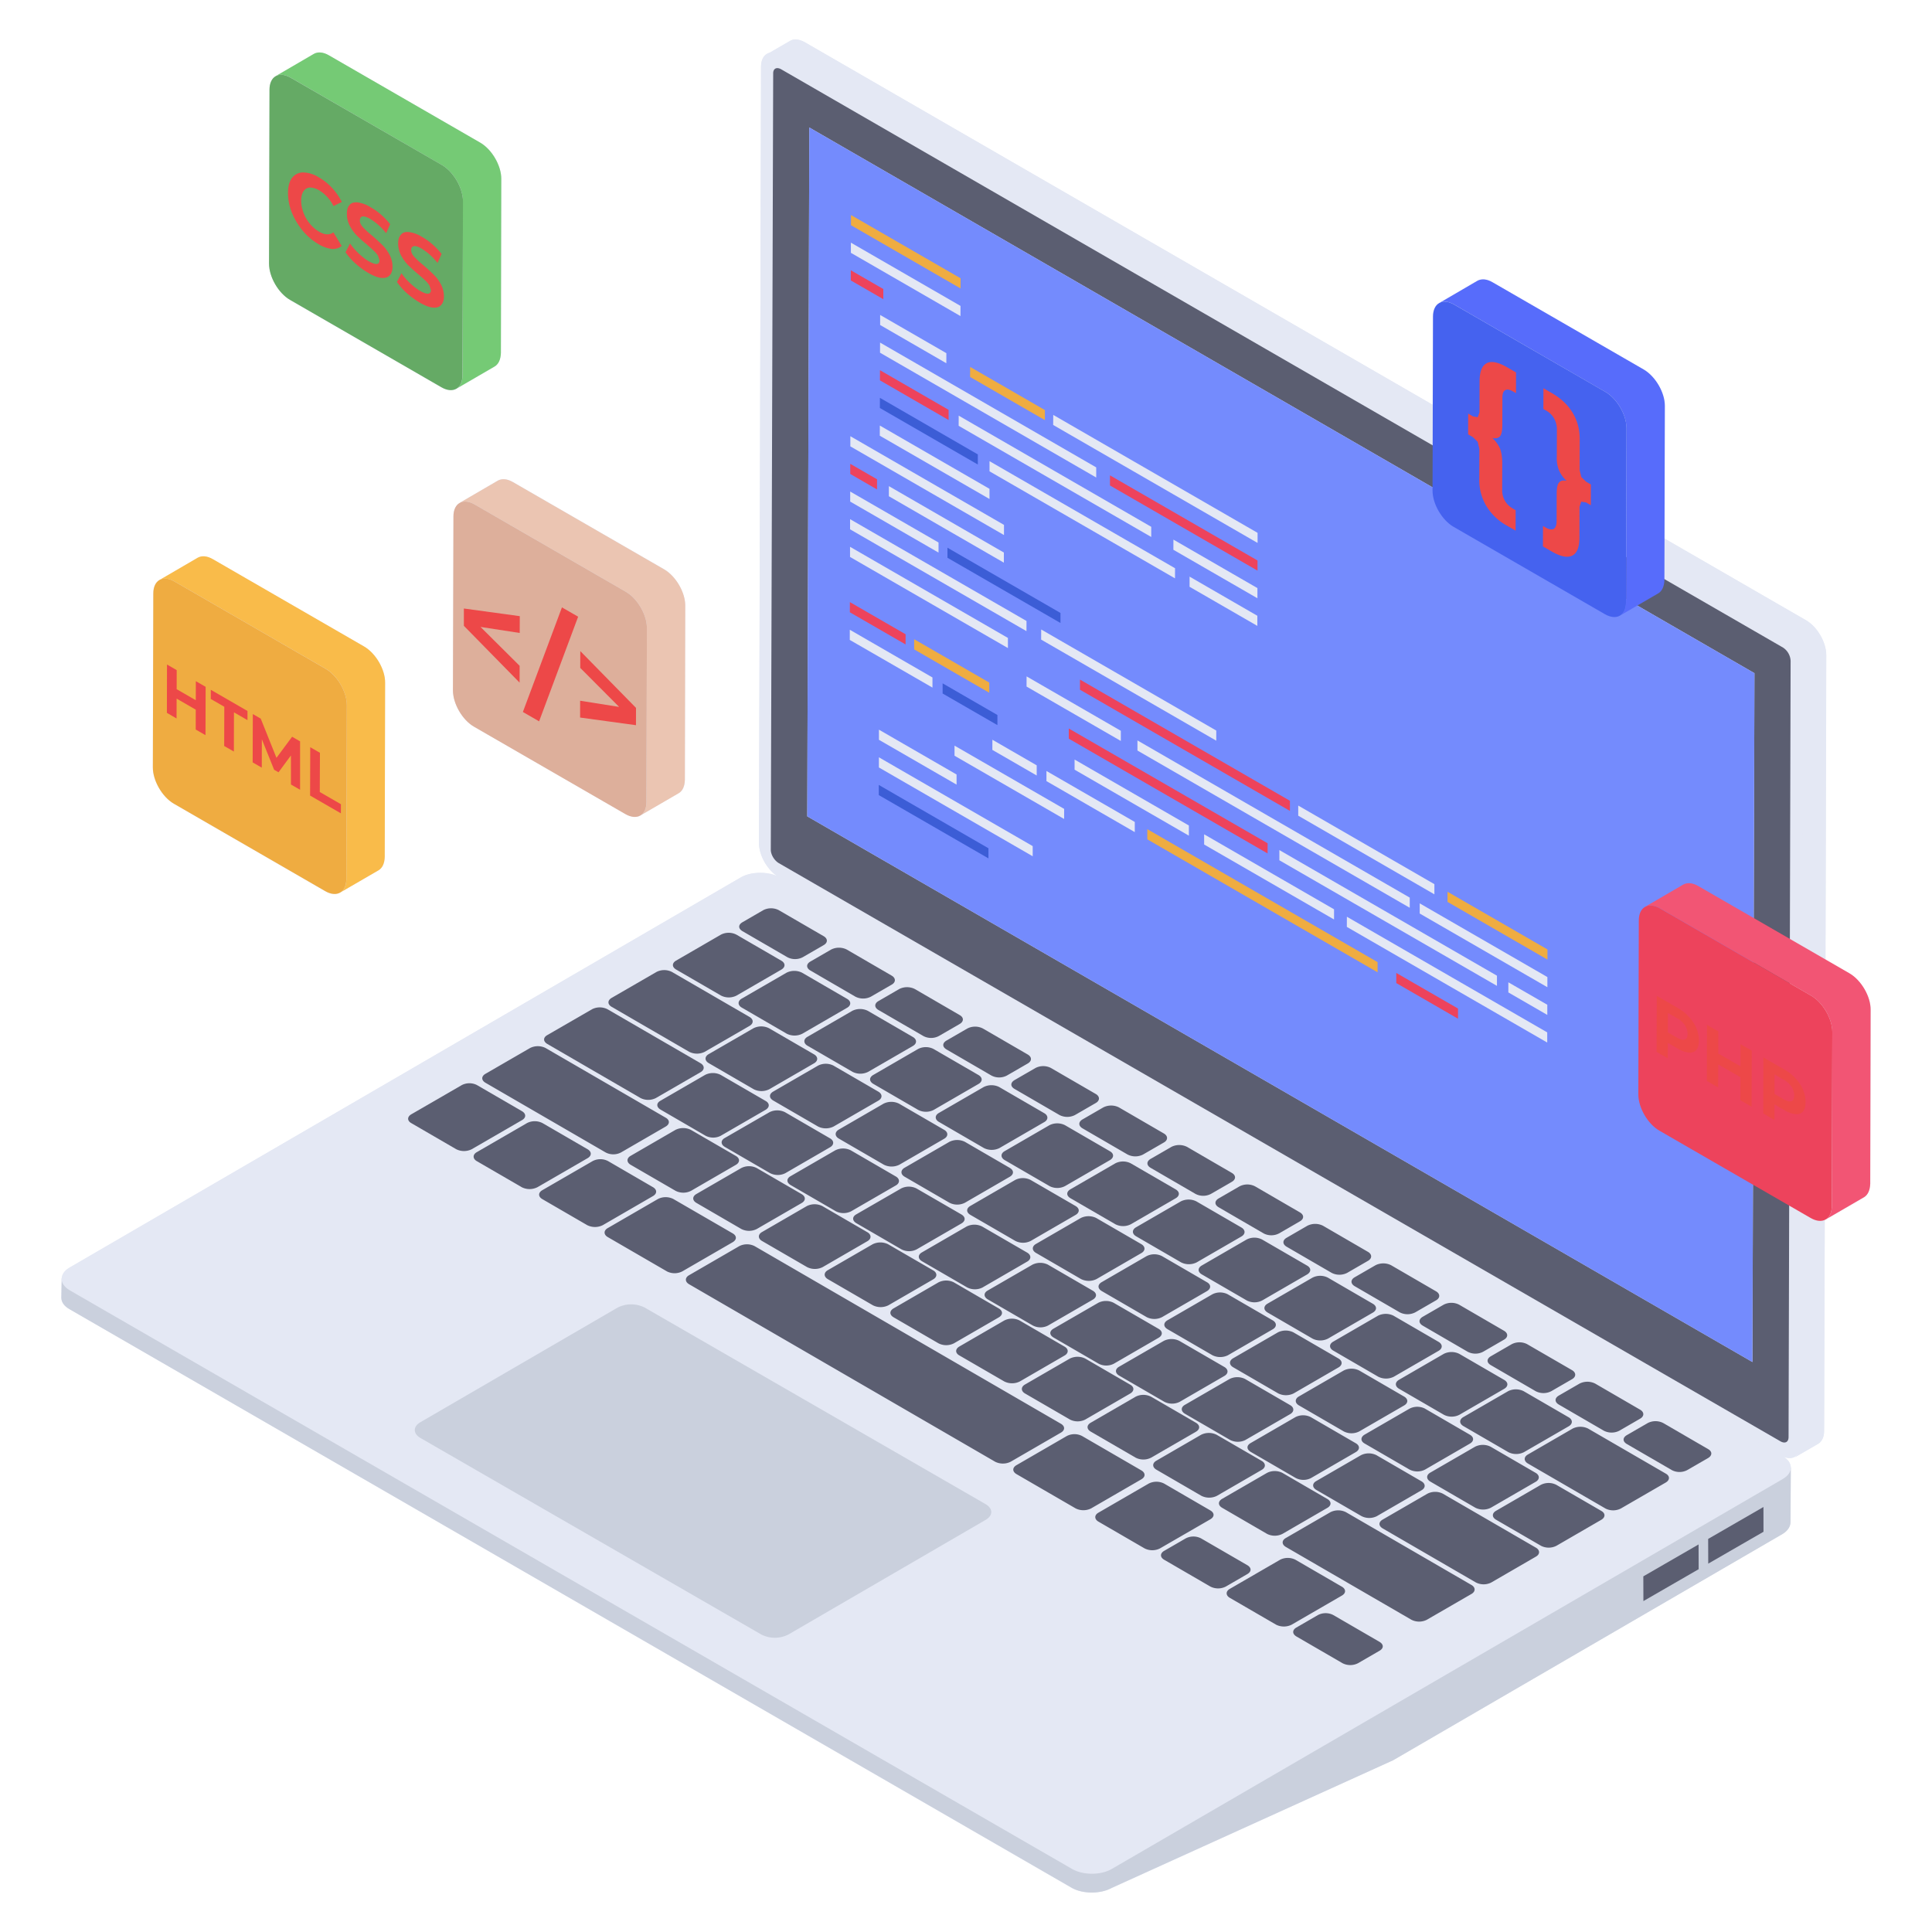 <svg xmlns="http://www.w3.org/2000/svg" width="512" height="512" viewBox="0 0 50 50"><g xmlns="http://www.w3.org/2000/svg"><g fill="#e4e8f4"><path d="M6.965 6.825l.01-4.5c0-.17.06-.3.16-.35.01-.01.02-.01.03-.01l.96-.57c.1-.06.24-.05.39.04l3.92 2.26c.3.17.54.59.54.94l-.01 4.5c-.01.17-.07.29-.16.35l-.98.57-.01.01c-.1.05-.24.05-.39-.04l-3.92-2.26c-.3-.18-.54-.6-.54-.94zM3.955 19.865l.01-4.51c0-.17.06-.29.16-.34.01-.01.02-.01.03-.01l.96-.57c.11-.06.24-.05.39.04l3.92 2.26c.3.17.55.59.54.94l-.01 4.5c0 .17-.06.29-.16.35l-.96.55c-.1.08-.26.09-.42-.01l-3.91-2.26c-.31-.18-.55-.6-.55-.94zM11.725 17.865l.01-4.5c0-.18.07-.3.17-.35l.01-.01.97-.57c.1-.05.24-.05.39.04l3.92 2.26c.3.18.54.6.54.94l-.01 4.5c0 .18-.06.3-.16.35l-.96.56c-.01.01-.02.02-.03.02-.1.06-.24.05-.39-.04l-3.92-2.26c-.3-.17-.54-.59-.54-.94z" data-original="#e4e8f4"/><path d="M48.415 26.135l-.01 4.5c-.01.17-.07.29-.16.35l-1 .58c.01-.01.02-.01.02-.02-.01.01-.02.01-.04.02l-.02 5.47c0 .16-.06.27-.15.33l-.62.36c.05-.03.08-.07.11-.13-.08.13-.21.18-.39.1.12.08.18.17.19.27l-.01 1.43c0 .11-.07.22-.2.3l-10.08 5.86-7.29 3.31c-.28.15-.74.15-1.02 0l-25.94-14.98c-.15-.08-.22-.19-.22-.3l.01-.48v-.02h.01c0-.11.07-.21.2-.28l17.37-10.1c.26-.15.69-.15.97-.01-.28-.17-.51-.56-.5-.89l.05-20.08c0-.18.08-.3.19-.34l.57-.33c.09-.05.22-.04.36.03l16.26 9.39.01-2.28c0-.18.06-.3.16-.35.01-.01.02-.01.03-.01l.96-.57c.1-.05.24-.05.39.04l3.92 2.26c.3.18.54.6.54.94l-.01 3.43 3.67 2.12c.29.17.52.57.52.9l-.02 7.88.62.36c.3.17.55.59.55.94z" data-original="#e4e8f4"/></g><path d="M46.347 37.96l-.009 1.438c0 .106-.07.22-.202.3l-10.081 5.857-7.288 3.305c-.282.159-.741.159-1.023 0L1.8 33.882c-.141-.08-.212-.186-.212-.3l.01-.509c0 .106.07.22.21.3l25.935 14.978c.282.159.75.159 1.023 0l17.369-10.09c.14-.08.211-.195.211-.301z" fill="#cad0dd" data-original="#cad0dd"/><path d="M46.134 37.685c.281.163.283.43.003.592L28.77 48.37c-.28.163-.74.163-1.022 0L1.807 33.394c-.282-.163-.283-.43-.003-.592l17.368-10.093c.28-.163.74-.163 1.021 0zM47.261 16.95l-.052 20.085c0 .16-.062.274-.15.327l-.627.361c.097-.053.15-.168.15-.326l.062-20.086c0-.326-.23-.723-.512-.89L20.2 1.45c-.142-.088-.274-.088-.37-.035l.625-.362c.089-.052.22-.044.362.035L46.75 16.06c.282.168.511.565.511.89z" fill="#e4e8f4" data-original="#e4e8f4"/><path d="M46.146 16.402c.282.163.512.561.511.885L46.6 37.374c0 .324-.232.456-.514.293L20.151 22.694c-.287-.166-.512-.562-.51-.885l.056-20.088c.001-.323.227-.458.514-.292zm.139 20.79l.057-20.087a.43.43 0 00-.197-.34L20.21 1.79c-.112-.065-.203-.014-.203.11l-.057 20.087c0 .13.09.278.202.343l25.935 14.974c.113.065.197.017.198-.113" fill="#e4e8f4" data-original="#e4e8f4"/><path d="M46.146 16.76L20.213 1.791c-.115-.062-.203-.017-.203.106l-.062 20.094c0 .124.088.274.203.344l25.934 14.97c.114.061.203.017.203-.115l.053-20.086a.437.437 0 00-.195-.344zm-.767 9.571l-.026 8.918-24.461-14.122.053-17.827 24.46 14.122z" fill="#5b5e71" data-original="#5b5e71"/><path d="M20.945 3.3l-.053 17.827 24.46 14.122.053-17.827z" fill="#748bfd" data-original="#748bfd"/><path d="M21.316 24.228c.113.066.109.17 0 .232l-.54.312a.43.43 0 01-.4 0l-1.16-.673c-.114-.067-.114-.167-.001-.232l.54-.313a.44.44 0 01.4.001zM20.22 24.862c.114.066.108.17 0 .232l-1.16.672a.44.44 0 01-.4-.001l-1.161-.673c-.114-.066-.11-.17-.001-.232l1.16-.672a.44.44 0 01.401.001zM28.36 28.313c.108.063.108.17 0 .232l-.54.312a.44.44 0 01-.4 0l-1.166-.677c-.108-.063-.109-.163.005-.229l.54-.312a.438.438 0 01.395-.002zM26.597 27.29c.114.067.11.17.001.233l-.54.312a.43.43 0 01-.4 0l-1.16-.674c-.115-.066-.115-.166-.002-.232l.54-.312a.44.44 0 01.4 0zM25.322 27.821c.114.066.109.17.001.232l-1.16.672a.44.44 0 01-.401-.001l-1.16-.673c-.114-.066-.11-.17-.001-.232l1.16-.672a.44.44 0 01.4.001zM30.122 29.335c.108.063.109.17 0 .232l-.54.312a.44.44 0 01-.4 0l-1.166-.677c-.108-.063-.114-.166 0-.232l.54-.312a.45.45 0 01.4 0zM32.128 31.768c.108.063.108.17 0 .232l-1.16.671a.45.45 0 01-.4 0l-1.167-.677c-.108-.063-.109-.169 0-.232l1.16-.671a.45.45 0 01.4 0zM35.403 32.398c.109.063.11.17.001.232l-.54.312a.44.44 0 01-.4 0l-1.166-.677c-.108-.063-.114-.166 0-.232l.539-.312a.45.45 0 01.4 0zM33.83 32.755c.109.063.103.167-.004.229l-1.161.672a.438.438 0 01-.395.002l-1.166-.676c-.114-.066-.109-.17 0-.232l1.16-.672a.44.44 0 01.4.001zM19.397 26.318c.109.063.11.17.001.232l-1.16.671a.45.45 0 01-.401 0l-2.007-1.164c-.114-.066-.108-.17 0-.232l1.16-.671a.44.44 0 01.4 0zM21.067 27.286c.109.063.11.17.001.232l-1.16.672a.45.45 0 01-.401 0l-1.166-.677c-.108-.063-.109-.17 0-.232l1.16-.671a.45.45 0 01.4 0zM22.732 28.252c.108.063.109.17 0 .232l-1.16.671a.45.45 0 01-.4 0l-1.16-.673c-.115-.066-.11-.17-.002-.232l1.161-.672a.44.44 0 01.4 0zM19.817 28.494c.108.063.103.166-.005.229l-1.16.671a.427.427 0 01-.39 0l-1.166-.677c-.109-.063-.115-.166-.007-.228l1.161-.672a.45.45 0 01.4 0zM27.025 28.809c.108.062.109.17 0 .231l-1.16.672a.45.45 0 01-.4 0l-1.166-.677c-.109-.063-.11-.17-.001-.232l1.16-.671a.45.45 0 01.401 0zM17.232 28.928c.108.063.103.166-.005.228l-1.155.669a.429.429 0 01-.395.002l-3.113-1.805c-.108-.063-.114-.166 0-.232l1.155-.668a.45.45 0 01.4 0zM24.435 29.24c.108.062.109.169 0 .231l-1.16.672a.45.45 0 01-.4 0l-1.167-.677c-.108-.063-.108-.17 0-.232l1.16-.672a.45.45 0 01.4.001zM21.481 29.46c.109.062.109.169.001.231l-1.16.672a.438.438 0 01-.396-.004l-1.166-.676c-.108-.063-.114-.167-.006-.23l1.161-.67a.45.45 0 01.4 0zM28.728 29.796c.108.063.103.166-.005.229l-1.16.671a.438.438 0 01-.396.003l-1.166-.676c-.108-.063-.109-.17 0-.232l1.16-.672a.45.45 0 01.4 0zM19.043 29.915c.114.066.108.17 0 .232l-1.16.672a.44.44 0 01-.4-.001l-1.161-.673c-.109-.063-.11-.17-.001-.232l1.16-.672a.45.45 0 01.401.001zM26.132 30.224c.114.066.109.169 0 .231l-1.16.672a.44.44 0 01-.4 0l-1.161-.674c-.108-.062-.109-.17 0-.232l1.16-.671a.45.45 0 01.4 0zM23.184 30.447c.108.062.109.17 0 .232l-1.16.671a.439.439 0 01-.395-.004l-1.166-.676c-.109-.063-.114-.166-.006-.229l1.16-.671a.45.45 0 01.401 0zM16.897 30.723c.109.063.115.166.001.232l-1.3.753a.45.45 0 01-.401-.001l-1.16-.673c-.115-.066-.11-.17-.002-.232l1.302-.753a.43.43 0 01.4 0zM20.745 30.903c.114.066.109.17.001.232l-1.16.671a.44.44 0 01-.401 0l-1.16-.674c-.114-.066-.11-.169-.001-.232l1.16-.671a.44.44 0 01.4 0zM27.835 31.211c.113.066.108.17 0 .232l-1.16.672a.44.44 0 01-.4-.001l-1.161-.673c-.114-.066-.109-.17-.001-.232l1.16-.672a.44.44 0 01.401.001zM24.881 31.43c.114.067.109.17.001.233l-1.16.671a.429.429 0 01-.396-.003l-1.16-.673c-.114-.066-.115-.167-.007-.23l1.161-.67a.44.44 0 01.4 0zM22.448 31.89c.108.063.109.17 0 .232l-1.16.672a.45.45 0 01-.4-.001l-1.166-.676c-.109-.063-.11-.17-.001-.232l1.16-.672a.45.45 0 01.401 0zM18.963 31.92c.109.064.11.164-.004.23l-1.301.753a.438.438 0 01-.395.002l-1.535-.89c-.108-.063-.109-.17 0-.232l1.3-.753a.44.44 0 01.4.001zM29.537 32.198c.109.063.11.17.001.232l-1.16.672a.45.45 0 01-.401 0l-1.166-.677c-.109-.063-.109-.17 0-.232l1.16-.671a.45.45 0 01.4 0zM26.584 32.418c.108.063.108.17 0 .232l-1.16.672a.438.438 0 01-.395-.004l-1.166-.676c-.109-.063-.114-.166-.006-.229l1.16-.672a.45.45 0 01.401.001zM24.15 32.877c.11.063.11.17.002.232l-1.161.672a.45.45 0 01-.4 0l-1.167-.677c-.108-.063-.109-.17 0-.232l1.16-.671a.45.45 0 01.4 0zM37.166 33.42c.108.063.109.17 0 .232l-.54.312a.44.44 0 01-.4 0l-1.166-.677c-.108-.063-.114-.166 0-.232l.54-.312a.45.45 0 01.4 0zM31.24 33.186c.108.063.103.166-.005.229l-1.16.671a.439.439 0 01-.396.003l-1.165-.676c-.114-.067-.11-.17-.001-.232l1.16-.672a.44.44 0 01.401 0zM28.281 33.403c.114.066.109.17 0 .232l-1.16.671a.43.43 0 01-.395-.004l-1.16-.673c-.109-.063-.115-.166-.007-.229l1.161-.671a.45.45 0 01.4 0zM35.527 33.74c.114.065.11.169.001.231l-1.16.672a.44.44 0 01-.401 0l-1.16-.674c-.114-.066-.11-.17-.001-.232l1.16-.671a.44.44 0 01.401 0zM25.848 33.862c.114.066.109.17 0 .232l-1.16.671a.44.44 0 01-.4 0l-1.161-.673c-.114-.066-.109-.17 0-.232l1.16-.672a.44.44 0 01.4 0zM38.922 34.439c.114.066.11.17.001.232l-.54.312a.43.43 0 01-.4 0l-1.16-.674c-.114-.066-.115-.166-.001-.232l.54-.312a.44.44 0 01.4 0zM32.937 34.17c.109.063.11.17.001.232l-1.16.672a.45.45 0 01-.401-.001l-1.16-.673c-.115-.066-.11-.17-.002-.232l1.161-.672a.44.44 0 01.4.001zM29.984 34.39c.114.066.108.17 0 .232l-1.16.672a.429.429 0 01-.395-.004l-1.16-.673c-.115-.066-.115-.167-.007-.23l1.16-.67a.44.44 0 01.401 0zM37.23 34.727c.109.063.109.17.001.232l-1.16.671a.45.45 0 01-.401 0l-1.166-.677c-.109-.062-.11-.169-.001-.231l1.16-.672a.45.45 0 01.401 0zM27.55 34.85c.109.062.11.169.001.231l-1.16.672a.45.45 0 01-.4-.001l-1.167-.676c-.108-.063-.103-.166.005-.229l1.16-.672a.439.439 0 01.396-.002zM40.685 35.46c.108.064.109.17 0 .233l-.54.312a.44.44 0 01-.4 0l-1.165-.677c-.109-.063-.11-.163.004-.229l.54-.312a.438.438 0 01.395-.002zM34.64 35.158c.108.062.109.169 0 .231l-1.16.672a.45.45 0 01-.4 0l-1.167-.677c-.108-.063-.108-.17 0-.232l1.16-.671a.45.45 0 01.4 0zM31.686 35.377c.109.063.11.17.001.232l-1.16.672a.439.439 0 01-.396-.004l-1.166-.676c-.108-.063-.114-.166-.006-.229l1.161-.671a.45.45 0 01.4 0zM38.927 35.711c.114.066.109.17.001.232l-1.16.672a.44.44 0 01-.401-.001l-1.16-.673c-.109-.063-.11-.17-.001-.232l1.16-.672a.45.45 0 01.401.001zM29.253 35.837c.109.062.103.166-.004.228l-1.161.672a.438.438 0 01-.395.002l-1.166-.676c-.108-.063-.109-.17 0-.232l1.16-.671a.45.45 0 01.4 0zM42.447 36.483c.109.063.109.17 0 .232l-.539.312a.44.44 0 01-.4 0l-1.166-.677c-.109-.063-.114-.166-.001-.232l.54-.312a.45.45 0 01.4 0zM36.337 36.142c.114.066.109.17 0 .232l-1.16.671a.44.44 0 01-.4 0l-1.16-.673c-.11-.063-.11-.17-.002-.232l1.161-.672a.45.45 0 01.4 0zM33.39 36.365c.108.063.108.17 0 .232l-1.161.671a.438.438 0 01-.395-.003l-1.166-.676c-.108-.063-.114-.167-.006-.23l1.16-.671a.45.45 0 01.401 0zM40.598 36.68c.108.063.108.17 0 .232l-1.16.671a.45.45 0 01-.4 0l-1.167-.677c-.108-.063-.109-.17 0-.232l1.16-.671a.45.45 0 01.4 0zM27.455 36.846c.109.062.114.166 0 .231l-1.3.753a.45.45 0 01-.4 0l-7.923-4.595c-.108-.063-.109-.17 0-.232l1.3-.753a.44.44 0 01.4.001zM38.04 37.13c.114.065.109.169 0 .231l-1.16.672a.44.44 0 01-.4 0l-1.167-.677c-.108-.063-.103-.166.005-.229l1.16-.671a.438.438 0 01.396-.003zM35.086 37.35c.114.065.109.169.001.231l-1.16.672a.429.429 0 01-.396-.004l-1.16-.673c-.114-.066-.114-.166-.006-.229l1.16-.672a.44.44 0 01.4.001zM32.653 37.808c.109.063.109.17.001.232l-1.16.672a.45.45 0 01-.401 0l-1.166-.677c-.109-.063-.11-.17-.001-.232l1.16-.672a.45.45 0 01.401.001zM39.742 38.117c.109.063.11.17.001.232l-1.16.671a.45.45 0 01-.401 0l-1.166-.677c-.108-.063-.109-.17 0-.232l1.16-.671a.45.45 0 01.4 0zM43.114 38.139c.108.063.103.166-.005.229l-1.16.671a.438.438 0 01-.396.003l-2.012-1.167c-.108-.063-.109-.17 0-.232l1.16-.672a.45.45 0 01.4.001zM29.537 38.053c.109.063.115.166.001.232l-1.301.753a.45.45 0 01-.4-.001l-1.53-.887c-.113-.066-.109-.17 0-.232l1.3-.753a.43.43 0 01.401.001zM36.789 38.337c.108.062.109.17 0 .231l-1.16.672a.439.439 0 01-.395-.004l-1.166-.676c-.108-.063-.114-.166-.006-.229l1.16-.671a.45.45 0 01.401 0zM34.35 38.793c.114.066.109.17.001.231l-1.16.672a.44.44 0 01-.401 0l-1.16-.674c-.114-.066-.11-.169-.001-.232l1.16-.671a.44.44 0 01.401 0zM41.445 39.104c.108.063.104.166-.005.229l-1.16.672a.439.439 0 01-.395.002l-1.166-.676c-.114-.066-.109-.17-.001-.232l1.16-.672a.44.44 0 01.401.001zM31.321 39.088c.114.066.115.166.001.232l-1.301.752a.44.44 0 01-.4 0l-1.193-.692c-.109-.063-.11-.17-.001-.232l1.301-.753a.44.44 0 01.4 0zM39.75 40.054c.108.062.108.17 0 .231l-1.16.672a.438.438 0 01-.396-.004l-2.407-1.396c-.114-.066-.114-.166-.006-.229l1.16-.671a.44.44 0 01.401 0zM32.279 40.506c.114.066.114.167 0 .232l-.555.322a.44.44 0 01-.4 0l-1.194-.693c-.114-.066-.109-.17 0-.232l.555-.321a.43.43 0 01.4 0zM38.081 41.019c.109.063.109.17.001.232l-1.155.668a.44.44 0 01-.4 0l-3.249-1.884c-.108-.063-.114-.167 0-.232l1.155-.669a.45.45 0 01.4.001zM34.727 41.063c.108.062.114.166 0 .231l-1.3.753a.45.45 0 01-.401 0l-1.198-.695c-.109-.063-.11-.17-.001-.232l1.3-.753a.44.44 0 01.401 0zM35.7 42.49c.114.067.115.167.001.232l-.556.322a.44.44 0 01-.4 0l-1.193-.692c-.114-.067-.11-.17-.001-.232l.556-.322a.43.43 0 01.4 0z" fill="#5b5e71" data-original="#5b5e71"/><g><path d="M18.13 27.516c.109.063.109.17.001.232l-1.16.671a.439.439 0 01-.396-.003l-2.408-1.397c-.113-.066-.114-.166-.006-.229l1.161-.671a.44.44 0 01.4 0z" fill="#5b5e71" data-original="#5b5e71"/></g><g><path d="M24.84 26.272c.109.063.104.166-.004.229l-.54.312a.429.429 0 01-.395.002l-1.166-.676c-.108-.062-.114-.166 0-.232l.539-.312a.45.45 0 01.4 0z" fill="#5b5e71" data-original="#5b5e71"/></g><g><path d="M23.078 25.25c.108.063.109.17 0 .232l-.54.312a.44.44 0 01-.4 0l-1.165-.677c-.109-.063-.115-.166-.001-.232l.54-.312a.45.45 0 01.4 0z" fill="#5b5e71" data-original="#5b5e71"/></g><g><path d="M23.625 26.837c.109.063.109.17.001.232l-1.16.671a.45.45 0 01-.401 0l-1.166-.676c-.109-.063-.11-.17-.001-.232l1.16-.672a.45.45 0 01.401 0z" fill="#5b5e71" data-original="#5b5e71"/></g><g><path d="M21.922 25.85c.109.062.11.169.001.231l-1.16.672a.45.45 0 01-.401 0l-1.166-.677c-.108-.063-.109-.17 0-.232l1.16-.671a.45.45 0 01.4 0z" fill="#5b5e71" data-original="#5b5e71"/></g><g><path d="M13.508 28.757c.109.063.115.167.001.232l-1.301.753a.45.45 0 01-.4 0l-1.166-.677c-.109-.063-.104-.166.004-.228l1.302-.753a.429.429 0 01.395-.003z" fill="#5b5e71" data-original="#5b5e71"/></g><g><path d="M15.206 29.742c.108.063.114.166 0 .232l-1.3.752a.45.45 0 01-.401 0l-1.166-.676c-.108-.063-.109-.17 0-.232l1.3-.753a.44.44 0 01.4 0z" fill="#5b5e71" data-original="#5b5e71"/></g><g><path d="M33.641 31.376c.114.066.109.17 0 .232l-.539.312a.43.43 0 01-.4 0l-1.16-.674c-.115-.066-.115-.166-.002-.232l.54-.312a.44.44 0 01.4 0z" fill="#5b5e71" data-original="#5b5e71"/></g><g><path d="M31.879 30.354c.114.066.109.17 0 .232l-.54.312a.43.43 0 01-.4 0l-1.16-.674c-.109-.063-.114-.166-.001-.232l.54-.312a.45.45 0 01.4 0z" fill="#5b5e71" data-original="#5b5e71"/></g><g><path d="M30.425 30.78c.114.066.109.17 0 .232l-1.16.672a.44.44 0 01-.4-.001l-1.161-.673c-.114-.066-.109-.17 0-.232l1.16-.671a.44.44 0 01.4 0z" fill="#5b5e71" data-original="#5b5e71"/></g><g><path d="M44.21 37.505c.108.063.103.166-.005.229l-.54.312a.429.429 0 01-.395.002l-1.166-.676c-.114-.066-.114-.166 0-.232l.54-.312a.44.44 0 01.4 0z" fill="#5b5e71" data-original="#5b5e71"/></g><g><path d="M30.95 36.82c.114.067.11.17.001.233l-1.16.671a.44.44 0 01-.401 0l-1.16-.673c-.114-.066-.11-.17-.001-.232l1.16-.672a.44.44 0 01.401 0z" fill="#5b5e71" data-original="#5b5e71"/></g><g><path d="M25.504 38.925c.199.115.2.296.003.41l-5.1 2.964a.772.772 0 01-.708 0l-8.816-5.083c-.195-.112-.2-.295-.002-.41l5.1-2.964a.778.778 0 01.708 0z" fill="#cad0dd" data-original="#cad0dd"/></g><g><path d="M44.207 39.827l.002.64 1.43-.825-.001-.641zM42.529 40.796l.002.64 1.43-.825-.002-.641z" fill="#5b5e71" data-original="#5b5e71"/></g><g><path d="M22.86 7.48v.263l-.841-.485v-.263z" fill="#ed435c" data-original="#ed435c"/><path d="M28.37 12.096v.262l-5.595-3.23.001-.262zM24.492 9.14l-.001.261-1.713-.99v-.26zM24.858 7.917l-.001.263-2.836-1.637V6.28z" fill="#e4e8f4" data-original="#e4e8f4"/><path d="M24.86 7.202l-.001.263-2.836-1.637v-.263z" fill="#efac41" data-original="#efac41"/><path d="M32.544 14.505v.263l-3.818-2.204v-.262zM24.55 10.607v.263l-1.777-1.026.001-.263zM22.698 12.404l-.001.262-.692-.4v-.262z" fill="#ed435c" data-original="#ed435c"/><path d="M25.813 18.504v.262l-1.418-.818v-.263z" fill="#3c5dd6" data-original="#3c5dd6"/><path d="M23.437 16.415l-.001.263-1.442-.832.001-.263z" fill="#ed435c" data-original="#ed435c"/><path d="M24.132 17.533v.262l-2.14-1.234.001-.263z" fill="#e4e8f4" data-original="#e4e8f4"/><path d="M25.602 17.665v.263l-1.944-1.122v-.263z" fill="#efac41" data-original="#efac41"/><path d="M24.289 14.04v.261l-2.286-1.32v-.26zM26.085 16.51v.262l-4.086-2.358v-.263zM26.566 16.071l-.001.263L22 13.699v-.263zM25.98 14.3v.262l-2.976-1.719v-.262zM25.983 13.584v.263l-3.976-2.295v-.263z" fill="#e4e8f4" data-original="#e4e8f4"/><path d="M27.445 15.863v.26l-2.925-1.688v-.26z" fill="#3c5dd6" data-original="#3c5dd6"/><path d="M25.608 12.651v.263l-2.839-1.638.001-.263z" fill="#e4e8f4" data-original="#e4e8f4"/><path d="M25.306 11.76v.262l-2.535-1.463.001-.263z" fill="#3c5dd6" data-original="#3c5dd6"/><path d="M29.794 13.634v.263L24.81 11.02l.001-.263zM30.41 14.706l-.001.262-4.8-2.77v-.263zM32.542 15.22v.263l-2.175-1.255.001-.263zM32.546 13.79v.261l-5.29-3.053.002-.26z" fill="#e4e8f4" data-original="#e4e8f4"/><path d="M27.042 10.613v.26l-1.936-1.117.001-.26z" fill="#efac41" data-original="#efac41"/><path d="M32.54 15.936v.262l-1.754-1.012v-.263z" fill="#e4e8f4" data-original="#e4e8f4"/><g><path d="M25.581 21.953v.262l-2.838-1.638v-.263z" fill="#3c5dd6" data-original="#3c5dd6"/></g><g><path d="M26.726 21.897v.263l-3.98-2.298v-.263z" fill="#e4e8f4" data-original="#e4e8f4"/></g><g><path d="M24.756 20.044v.262l-2.009-1.16v-.262z" fill="#e4e8f4" data-original="#e4e8f4"/></g><g><path d="M27.54 20.934l-.001.261-2.836-1.637v-.261z" fill="#e4e8f4" data-original="#e4e8f4"/></g><g><path d="M29.368 21.272v.263l-2.286-1.32v-.262z" fill="#e4e8f4" data-original="#e4e8f4"/></g><g><path d="M33.383 20.724v.262L27.95 17.85v-.262z" fill="#ed435c" data-original="#ed435c"/></g><g><path d="M26.83 19.807v.263l-1.148-.663.001-.263z" fill="#e4e8f4" data-original="#e4e8f4"/></g><g><path d="M29.007 18.913v.263l-2.44-1.408.001-.263z" fill="#e4e8f4" data-original="#e4e8f4"/></g><g><path d="M40.048 24.571v.263l-2.586-1.493v-.262z" fill="#efac41" data-original="#efac41"/></g><g><path d="M30.768 21.364v.263l-2.958-1.708v-.262z" fill="#e4e8f4" data-original="#e4e8f4"/><path d="M32.806 21.824l-.001.263-5.145-2.97v-.263z" fill="#ed435c" data-original="#ed435c"/><path d="M34.525 23.533v.263l-3.362-1.94v-.264z" fill="#e4e8f4" data-original="#e4e8f4"/><path d="M35.652 24.9v.263l-5.96-3.441v-.263z" fill="#efac41" data-original="#efac41"/><path d="M37.733 26.101v.263l-1.597-.922v-.262z" fill="#ed435c" data-original="#ed435c"/><path d="M36.484 23.23v.263l-7.047-4.069v-.262zM37.122 22.882v.263l-3.524-2.035v-.262zM38.741 25.251v.263l-5.631-3.25V22zM40.042 26.718v.263l-5.186-2.993.001-.263zM40.044 26.003v.263l-1.008-.582v-.262zM40.046 25.286v.263l-3.304-1.907v-.263z" fill="#e4e8f4" data-original="#e4e8f4"/></g><g><path d="M31.477 18.907v.262l-4.532-2.616.001-.262z" fill="#e4e8f4" data-original="#e4e8f4"/></g></g><g><path d="M9.967 17.672l-.01 4.501c-.004.173-.064.292-.159.349l-.993.577c.095-.056.159-.176.159-.348l.01-4.501c.004-.345-.243-.768-.542-.94l-3.916-2.261c-.151-.088-.289-.095-.39-.039l.992-.577c.102-.057.24-.05.391.038l3.916 2.261c.3.176.546.595.542.94z" fill="#f9bb4a" data-original="#f9bb4a"/><path d="M8.43 17.31c.302.174.547.594.546.94l-.013 4.501c-.001.346-.247.484-.548.31L4.5 20.8c-.301-.174-.545-.595-.544-.941l.012-4.5c.001-.347.247-.484.548-.31z" fill="#efac41" data-original="#efac41"/><path d="M5.322 17.775l-.004 1.251-.253-.146.001-.514-.495-.286-.002.514-.25-.145.003-1.251.251.145-.001.493.495.286.001-.493zM6.405 18.4v.237l-.35-.202-.002 1.015-.251-.144.003-1.015-.35-.202.001-.237zM7.766 19.186v1.253l-.236-.136-.001-.752-.321.436-.114-.066-.317-.788-.002.734-.236-.136.004-1.251.205.118.407 1.015.405-.546zM8.28 19.482l-.004 1.015.547.316-.001.236-.797-.46.004-1.251z" fill="#ed4848" data-original="#ffffff"/></g><g><path d="M12.973 4.633l-.01 4.5c-.004.174-.064.293-.159.35l-.993.577c.095-.056.159-.176.159-.349l.01-4.5c.004-.345-.243-.768-.542-.94L7.522 2.01c-.151-.088-.289-.095-.39-.039l.992-.578c.102-.056.24-.049.391.04l3.916 2.26c.3.176.546.595.542.94z" fill="#75ca75" data-original="#75ca75"/><path d="M11.437 4.27c.301.175.545.595.545.941l-.013 4.5c-.001.347-.247.485-.548.31l-3.915-2.26c-.301-.173-.545-.594-.544-.94l.012-4.5c.001-.347.247-.484.548-.31z" fill="#65aa65" data-original="#65aa65"/><path d="M8.248 4.588c.128.074.24.161.343.272.1.108.188.232.255.367l-.216.106a.978.978 0 00-.367-.405.474.474 0 00-.24-.075.208.208 0 00-.168.096c-.04.06-.06.14-.061.241 0 .106.02.209.06.315.039.105.095.202.166.285a.862.862 0 00.24.207c.148.085.268.09.368.015l.215.354a.373.373 0 01-.256.077.882.882 0 01-.348-.127 1.54 1.54 0 01-.403-.343 1.83 1.83 0 01-.283-.471 1.355 1.355 0 01-.099-.508c0-.165.033-.294.102-.388a.359.359 0 01.284-.143.79.79 0 01.408.125zM9.59 5.363c.096.055.188.117.276.196.088.078.167.16.231.243l-.104.234a1.53 1.53 0 00-.404-.366c-.095-.055-.163-.076-.211-.067-.045.011-.065.046-.065.101 0 .06.024.115.076.172.052.058.131.132.24.221.111.097.199.175.27.249.073.07.132.154.184.249.048.092.076.2.075.31 0 .096-.024.17-.072.22-.045.052-.117.075-.209.068s-.208-.051-.34-.127a2.129 2.129 0 01-.335-.244 1.708 1.708 0 01-.26-.293l.117-.227c.064.092.136.175.224.258.084.08.171.15.255.198.096.056.168.079.216.074.044-.006.068-.039.069-.094l-.04-.12a.646.646 0 00-.104-.123c-.044-.044-.1-.09-.171-.155a4.877 4.877 0 01-.276-.246 1.124 1.124 0 01-.18-.25.653.653 0 01-.074-.316c0-.096.02-.172.068-.222.044-.057.116-.075.209-.068a.84.84 0 01.335.125zM10.92 6.13c.097.056.184.116.276.197.088.078.164.159.232.244l-.105.234a1.551 1.551 0 00-.403-.366c-.096-.056-.164-.077-.212-.068-.044.012-.068.044-.068.099 0 .06.027.117.08.175.051.057.13.13.239.22.111.097.2.175.271.25.072.068.132.153.183.248.048.092.076.2.076.31 0 .096-.025.17-.073.22-.044.053-.116.075-.208.068s-.208-.051-.34-.127a2.129 2.129 0 01-.336-.244 1.626 1.626 0 01-.259-.293l.117-.226c.06.09.135.174.223.257.084.08.172.15.256.198.096.056.168.079.216.074.044-.006.068-.039.068-.094l-.04-.12a.645.645 0 00-.103-.123c-.044-.044-.1-.09-.176-.157-.108-.09-.2-.175-.272-.244a1.154 1.154 0 01-.183-.253.694.694 0 01-.075-.315c0-.096.024-.17.073-.22.044-.057.112-.078.208-.068a.84.84 0 01.336.125z" fill="#ed4848" data-original="#ffffff"/></g><g><path d="M17.734 15.679l-.01 4.5c-.004.173-.064.292-.159.349l-.993.577c.095-.056.159-.176.159-.348l.01-4.5c.004-.346-.243-.769-.542-.941l-3.916-2.261c-.152-.088-.289-.095-.391-.039l.993-.577c.102-.057.24-.05.391.039l3.916 2.26c.3.176.546.595.542.94z" fill="#ebc5b2" data-original="#ebc5b2"/><path d="M16.198 15.316c.301.174.545.594.544.94l-.012 4.501c-.001.346-.247.484-.548.31l-3.915-2.26c-.301-.174-.546-.595-.545-.94l.013-4.502c.001-.346.247-.483.548-.31z" fill="#ddaf9b" data-original="#ddaf9b"/><path d="M13.452 15.946l-.002.435-1.014-.156 1.012 1.006-.001.435-1.442-1.47v-.448zM14.962 15.96l-1.01 2.708-.42-.242 1.011-2.707zM15.018 16.85l1.442 1.47-.001.448-1.446-.198.001-.435 1.009.16-1.006-1.01z" fill="#ed4848" data-original="#ffffff"/></g><g><path d="M48.411 26.133l-.01 4.5c-.004.173-.064.293-.159.35l-.993.577c.095-.057.159-.176.159-.349l.01-4.5c.004-.346-.243-.768-.542-.94l-3.916-2.262c-.151-.088-.289-.095-.39-.038l.992-.578c.102-.056.24-.05.391.039l3.916 2.26c.3.177.546.596.542.94z" fill="#f25574" data-original="#f25574"/><path d="M46.875 25.77c.301.174.545.595.545.94l-.013 4.501c-.001.347-.247.484-.548.31l-3.915-2.26c-.301-.174-.545-.594-.544-.94l.012-4.501c.001-.346.247-.484.548-.31z" fill="#ed435c" data-original="#ed435c"/><path d="M43.902 26.611a.787.787 0 01.065.316c0 .108-.021.191-.066.245-.045.053-.108.077-.19.069a.677.677 0 01-.292-.105l-.255-.147-.002.401-.29-.168.004-1.45.546.315c.111.064.208.14.29.232.084.091.146.187.19.292zm-.298.293c.045-.017.07-.063.07-.146a.415.415 0 00-.07-.227.574.574 0 00-.2-.18l-.238-.137-.002.505.239.137c.086.05.156.066.2.048M45.335 27.191l-.004 1.451-.29-.168.001-.596-.574-.331-.002.596-.294-.17.004-1.45.294.17-.001.572.574.331.001-.572zM46.662 28.205a.788.788 0 01.065.316c0 .107-.021.19-.066.244-.046.053-.108.077-.191.069a.677.677 0 01-.29-.104l-.257-.148v.402l-.291-.168.004-1.45.546.315c.11.064.208.14.29.231.083.092.146.187.19.293zm-.299.293c.046-.018.07-.064.07-.147a.415.415 0 00-.068-.227.563.563 0 00-.2-.179l-.24-.138v.505l.238.138c.09.052.155.066.2.048" fill="#ed4848" data-original="#ffffff"/></g><g><path d="M43.086 10.506l-.011 4.5c-.004.173-.063.293-.159.35l-.993.577c.095-.057.159-.176.159-.349l.01-4.5c.004-.346-.243-.768-.542-.94l-3.916-2.262c-.151-.088-.289-.095-.39-.038l.992-.578c.102-.056.24-.05.391.039l3.916 2.26c.3.177.546.596.543.941z" fill="#576cfb" data-original="#576cfb"/><path d="M41.549 10.143c.301.174.546.595.545.94l-.013 4.501c-.001.347-.247.484-.548.31l-3.915-2.26c-.301-.174-.545-.594-.544-.94l.012-4.501c.001-.346.247-.484.548-.31z" fill="#4562ef" data-original="#4562ef"/><path d="M39.235 9.638l-.001.537-.073-.042c-.088-.05-.161-.068-.205-.034-.051.02-.073.092-.074.193l-.002.704c0 .151-.022.248-.059.294-.044.05-.11.063-.198.045a.845.845 0 01.197.273c.036.097.058.219.058.37l-.002.696a.537.537 0 00.276.487l.073.043-.001.529-.227-.131a1.422 1.422 0 01-.532-.51 1.29 1.29 0 01-.181-.684l.002-.788-.043-.185-.124-.122-.124-.072.001-.537.124.072.125.021.044-.125.002-.797c0-.252.06-.411.184-.474.118-.067.3-.028.534.107zM40.163 10.174c.24.139.416.307.54.513.123.206.18.432.18.684l-.002.797.043.177.124.121.124.072-.001.537-.124-.072-.124-.02-.045.133-.002.789c0 .251-.06.41-.184.473-.125.063-.3.03-.541-.11l-.22-.127.002-.528.073.042c.088.05.154.055.205.034.044-.033.074-.092.074-.2l.002-.697c0-.151.015-.252.06-.303.043-.05.102-.066.197-.045a.777.777 0 01-.197-.273.845.845 0 01-.057-.361l.002-.705c0-.1-.03-.201-.073-.277a.533.533 0 00-.204-.202l-.073-.042.002-.537z" fill="#ed4848" data-original="#ffffff"/></g><path d="M11.925 9.931a.517.517 0 00.044-.22l.006-2.123-.005 2.123c0 .088-.017.16-.045.22z" fill="#e4e8f4" data-original="#e4e8f4"/></g></svg>